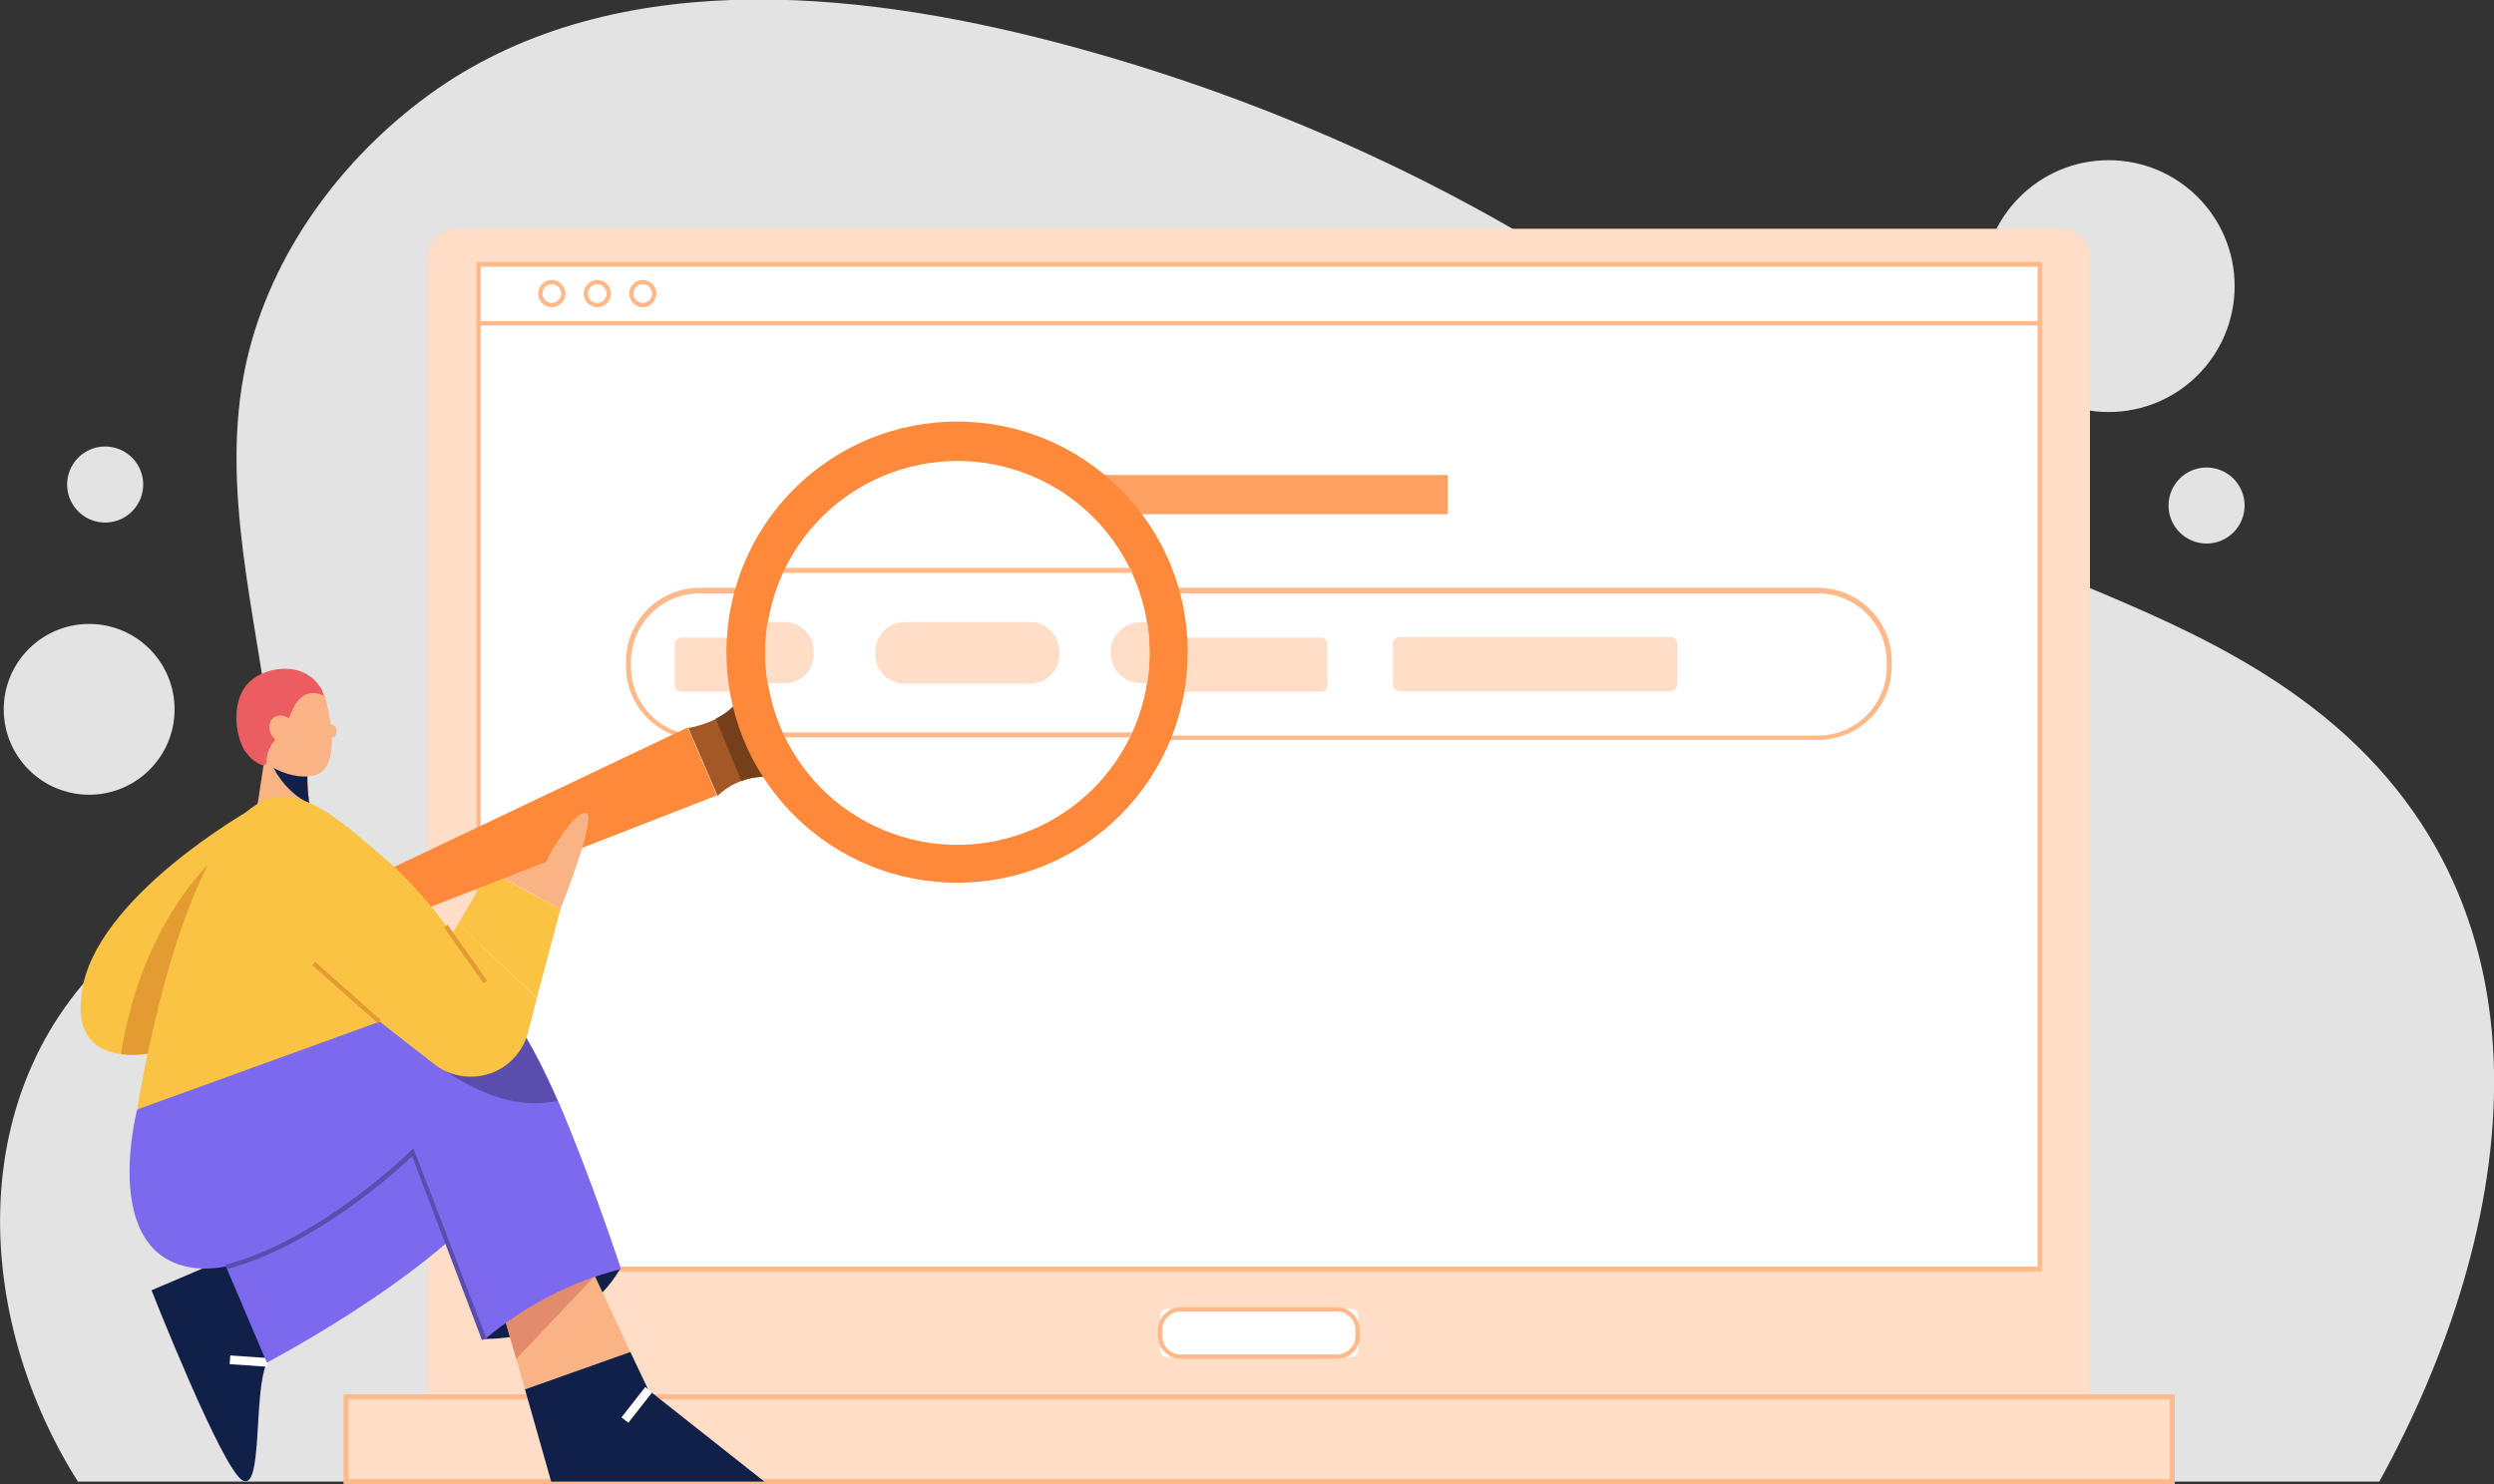 <?xml version="1.0" encoding="utf-8"?>
<!-- Generator: Adobe Illustrator 26.3.1, SVG Export Plug-In . SVG Version: 6.00 Build 0)  -->
<svg version="1.1" id="Capa_1" xmlns="http://www.w3.org/2000/svg" xmlns:xlink="http://www.w3.org/1999/xlink" x="0px" y="0px"
	 viewBox="0 0 400 238.1" style="enable-background:new 0 0 400 238.1;" xml:space="preserve">
<rect x="0" y="0" width="400" height="238.1" fill="#333333" stroke="none"/>
<style type="text/css">
	.st0{fill:#E3E3E3;}
	.st1{fill:#FFDDC7;}
	.st2{fill:#FFFFFF;}
	.st3{fill:#FFB98A;}
	.st4{fill:#D3DFFF;}
	.st5{fill:#FFA163;}
	.st6{fill:#F9B384;}
	.st7{fill:#102048;}
	.st8{fill:#EB5D60;}
	.st9{fill:#7D69ED;}
	.st10{fill:#E28B6D;}
	.st11{fill:#5B4DAD;}
	.st12{fill:#FBC343;}
	.st13{fill:#E49B31;}
	.st14{fill:#A35826;}
	.st15{fill:#FF893B;}
	.st16{fill:#753F1B;}
</style>
<g>
	<g>
		<g>
			<path class="st0" d="M368.6,111.8C351.2,99.2,330.2,93.1,311,84c-18.5-8.8-31.7-22.8-48.3-34.5c-27.1-19-58.4-33.2-90.3-41.9
				c-32.2-8.8-71.6-13.6-101,5.8c-14.4,9.6-26.2,24.4-31,41.2c-5.7,19.9-0.1,40.3,2.6,60.2c2.2,16.2-8.2,25.1-20.4,34.3
				C-6,170.7-5.2,209.7,12.5,237.7h369.1C403.5,198,413.1,143.8,368.6,111.8z"/>
		</g>
		<circle class="st0" cx="14.3" cy="113.8" r="13.7"/>
		<circle class="st0" cx="338.2" cy="45.9" r="20.2"/>
		<ellipse transform="matrix(0.156 -0.988 0.988 0.156 -62.622 82.194)" class="st0" cx="16.8" cy="77.8" rx="6.1" ry="6.1"/>
		<circle class="st0" cx="353.9" cy="81.1" r="6.1"/>
	</g>
	<path class="st1" d="M335.2,41.3v181.1c0,2.5-2.1,4.6-4.6,4.6H73.2c-2.5,0-4.6-2.1-4.6-4.6V41.3c0-2.5,2.1-4.6,4.6-4.6h257.4
		C333.2,36.7,335.2,38.7,335.2,41.3z"/>
	<g>
		<rect x="76.7" y="51.8" class="st2" width="250.4" height="151.8"/>
		<path class="st3" d="M327.5,204H76.4V51.5h251.1V204z M77.1,203.2h249.7V52.2H77.1V203.2z"/>
	</g>
	<g>
		<rect x="76.7" y="42.4" class="st2" width="250.4" height="9.4"/>
		<path class="st3" d="M327.5,52.2H76.4V42h251.1V52.2z M77.1,51.5h249.7v-8.7H77.1V51.5z"/>
	</g>
	<g>
		<path class="st3" d="M88.5,49.3c-1.2,0-2.2-1-2.2-2.2c0-1.2,1-2.2,2.2-2.2c1.2,0,2.2,1,2.2,2.2C90.7,48.3,89.7,49.3,88.5,49.3z
			 M88.5,45.6c-0.8,0-1.5,0.7-1.5,1.5c0,0.8,0.7,1.5,1.5,1.5c0.8,0,1.5-0.7,1.5-1.5C90,46.3,89.3,45.6,88.5,45.6z"/>
		<path class="st3" d="M95.8,49.3c-1.2,0-2.2-1-2.2-2.2c0-1.2,1-2.2,2.2-2.2c1.2,0,2.2,1,2.2,2.2C98,48.3,97,49.3,95.8,49.3z
			 M95.8,45.6c-0.8,0-1.5,0.7-1.5,1.5c0,0.8,0.7,1.5,1.5,1.5s1.5-0.7,1.5-1.5C97.2,46.3,96.6,45.6,95.8,45.6z"/>
		<path class="st3" d="M103.1,49.3c-1.2,0-2.2-1-2.2-2.2c0-1.2,1-2.2,2.2-2.2c1.2,0,2.2,1,2.2,2.2C105.2,48.3,104.3,49.3,103.1,49.3
			z M103.1,45.6c-0.8,0-1.5,0.7-1.5,1.5c0,0.8,0.7,1.5,1.5,1.5s1.5-0.7,1.5-1.5C104.5,46.3,103.9,45.6,103.1,45.6z"/>
	</g>
	<g>
		<rect x="55.5" y="224.1" class="st1" width="292.9" height="13.6"/>
		<path class="st3" d="M348.8,238.1H55.1v-14.4h293.7V238.1z M55.9,237.3H348v-12.8H55.9V237.3z"/>
	</g>
	<g>
		<path class="st2" d="M216.8,217.7h-29.7c-0.5,0-1-0.4-1-1V211c0-0.5,0.4-1,1-1h29.7c0.5,0,1,0.4,1,1v5.6
			C217.8,217.2,217.3,217.7,216.8,217.7z"/>
		<path class="st3" d="M214.4,218h-25c-2,0-3.7-1.7-3.7-3.7v-0.9c0-2,1.7-3.7,3.7-3.7h25c2,0,3.7,1.7,3.7,3.7v0.9
			C218.1,216.4,216.5,218,214.4,218z M189.4,210.4c-1.6,0-3,1.3-3,3v0.9c0,1.6,1.3,3,3,3h25c1.6,0,3-1.3,3-3v-0.9c0-1.6-1.3-3-3-3
			H189.4z"/>
	</g>
	<g>
		<path class="st3" d="M291.6,118.7H112.2c-6.5,0-11.8-5.3-11.8-11.8v-0.8c0-6.5,5.3-11.8,11.8-11.8h179.4c6.5,0,11.8,5.3,11.8,11.8
			v0.8C303.4,113.5,298.1,118.7,291.6,118.7z M112.2,95.2c-6.1,0-11,5-11,11v0.8c0,6.1,5,11,11,11h179.4c6.1,0,11-5,11-11v-0.8
			c0-6.1-5-11-11-11H112.2z"/>
		<path class="st1" d="M136,111h-26.7c-0.6,0-1.1-0.5-1.1-1.1v-6.5c0-0.6,0.5-1.1,1.1-1.1H136c0.6,0,1.1,0.5,1.1,1.1v6.5
			C137.1,110.5,136.6,111,136,111z"/>
		<path class="st4" d="M171.2,111h-24c-0.6,0-1.1-0.5-1.1-1.1v-6.5c0-0.6,0.5-1.1,1.1-1.1h24c0.6,0,1.1,0.5,1.1,1.1v6.5
			C172.3,110.5,171.8,111,171.2,111z"/>
		<path class="st1" d="M211.8,111h-31c-0.6,0-1.1-0.5-1.1-1.1v-6.5c0-0.6,0.5-1.1,1.1-1.1h31c0.6,0,1.1,0.5,1.1,1.1v6.5
			C213,110.5,212.4,111,211.8,111z"/>
		<path class="st1" d="M267.9,110.9h-43.4c-0.6,0-1.1-0.5-1.1-1.1v-6.5c0-0.6,0.5-1.1,1.1-1.1h43.4c0.6,0,1.1,0.5,1.1,1.1v6.5
			C269,110.4,268.5,110.9,267.9,110.9z"/>
	</g>
	<rect x="171.7" y="76.2" class="st5" width="60.5" height="6.3"/>
	<g>
		<g>
			<path class="st6" d="M51.4,135.9l-11.5,2.3l2.6-16.9l7.1,0.1c0,0.3-0.1,0.6-0.1,0.9c-0.3,2.3-0.1,4.6,0.2,6.6
				C50.2,132.9,51.4,135.9,51.4,135.9z"/>
			<path class="st7" d="M49.6,128.9c-4.4-2.1-6.1-6.5-6.1-6.5l5.9-0.1C49.2,124.6,49.3,126.9,49.6,128.9z"/>
			<path class="st6" d="M52.1,111.7c0.5,1.6,3,11.6-1.7,12.7c-4.7,1.1-9.5-3.2-9.5-3.2l1.6-9.6l6.8-2L52.1,111.7z"/>
			<path class="st8" d="M45.9,117.1c0,0,1.2-8,6.2-5.4c-0.2-0.1-0.4-0.9-0.5-1.1c-0.5-0.8-1.1-1.6-1.9-2.1c-2.8-2.1-7.6-1.3-9.9,1.1
				c-2.2,2.3-2.3,6.5-1.2,9.5c0.2,0.5,0.4,1,0.7,1.4c0.3,0.4,0.6,0.7,0.9,1.1c0.3,0.3,2.5,2,2.5,0.7
				C42.8,118.9,45.9,117.1,45.9,117.1z"/>
			<ellipse transform="matrix(0.774 -0.633 0.633 0.774 -63.836 55.214)" class="st6" cx="45.4" cy="117" rx="2" ry="2.4"/>
			<ellipse class="st6" cx="53" cy="117.3" rx="1" ry="1.1"/>
		</g>
		<g>
			<g>
				<path class="st7" d="M37.9,201.2L24.3,207c0,0,11.3,28.7,14.6,30.5c3.3,1.8,1.7-14.1,3.9-18.9l2.9-11.3L37.9,201.2z"/>
				
					<rect x="39.1" y="215.4" transform="matrix(6.935371e-02 -0.998 0.998 6.935371e-02 -180.846 242.934)" class="st2" width="1.4" height="6"/>
			</g>
			<path class="st9" d="M34.5,199.1l8.3,19.5c0,0,32.2-16.8,40.1-32.2l-12.6-16.5L34.5,199.1z"/>
			<path class="st7" d="M77.6,214.8c0,0,15,0.6,21.9-11.3l-15.3-2.3L77.6,214.8z"/>
			<g>
				<polygon class="st6" points="101.1,216.9 84.2,222.9 82.8,218 80.3,209.3 94.5,202.6 95.4,204.7 				"/>
				<polygon class="st7" points="122.6,237.7 104,223 101.1,216.9 84.2,222.9 88.4,237.7 				"/>
				
					<rect x="99" y="224.8" transform="matrix(0.617 -0.787 0.787 0.617 -138.326 166.604)" class="st2" width="6.2" height="1.4"/>
				<polygon class="st10" points="95.4,204.7 82.8,218 80.3,209.3 94.5,202.6 				"/>
			</g>
			<path class="st9" d="M99.6,203.6c-8,2-15.3,5.8-21.9,11.3l-11.4-30.1c0,0-23.1,22-36.8,18.3C16.3,199.7,22,178,22,178
				c18-12.6,46.5-29.5,59.1-16.1c0.1,0.1,0.1,0.1,0.2,0.2c2.6,2.8,5.5,8.4,8.2,14.5C94.8,188.9,99.6,203.6,99.6,203.6z"/>
			<path class="st11" d="M89.4,176.6c-12.5,2.9-25.3-10.9-25.3-10.9l12.9-4.2l4.1,0.4c0.1,0.1,0.1,0.1,0.2,0.2
				C83.8,164.9,86.7,170.5,89.4,176.6z"/>
			<path class="st11" d="M77.3,215l-11.2-29.5c-2.4,2.3-15.7,14.4-29.7,18.1l-0.2-0.7c15.2-4,29.6-18.2,29.7-18.3l0.4-0.4L78,214.7
				L77.3,215z"/>
		</g>
		<g>
			<path class="st12" d="M40.5,129.7l-5,16.3l-6.8,21.9c0,0-5,1.8-9.3,1.2c-3.9-0.5-7.3-2.8-6.3-9.8
				C15.1,143.9,40.5,129.7,40.5,129.7z"/>
			<path class="st13" d="M35.5,146l-6.8,21.9c0,0-5,1.8-9.3,1.2C23,146.6,35.2,137,35.2,137L35.5,146z"/>
			<polygon class="st12" points="89.9,145.8 86.1,160.1 73.5,148.2 78.5,139.7 85.3,143.4 			"/>
			<polygon class="st6" points="78.5,139.7 83.3,132 93.1,127.9 89.9,145.8 			"/>
			<g>
				<path class="st14" d="M125.8,125c-2.6-0.6-4.9-0.5-6.9,0.3c-1.4,0.5-2.7,1.3-3.8,2.4l-4.7-10.9c1.6-0.3,3.1-0.8,4.5-1.5
					c2-1,3.6-2.5,4.8-4.5L125.8,125z"/>
				<polygon class="st15" points="115,127.6 110.3,116.7 41.1,149.6 43.6,155.4 115,127.6 110.3,116.7 				"/>
				<path class="st16" d="M125.8,125c-2.6-0.6-4.9-0.5-6.9,0.3l-4.1-10c2-1,3.6-2.5,4.8-4.5L125.8,125z"/>
				
					<ellipse transform="matrix(0.707 -0.707 0.707 0.707 -28.976 139.196)" class="st15" cx="153.5" cy="104.6" rx="37" ry="37"/>
				
					<ellipse transform="matrix(0.384 -0.923 0.923 0.384 -1.927 206.262)" class="st2" cx="153.5" cy="104.6" rx="30.8" ry="30.8"/>
				<g>
					<path class="st3" d="M125.5,91.9h56.2c-0.1-0.3-0.2-0.5-0.4-0.8h-55.4C125.7,91.4,125.6,91.6,125.5,91.9z"/>
					<path class="st3" d="M181.5,117.5h-56c0.1,0.3,0.2,0.5,0.4,0.8h55.2C181.3,118,181.4,117.7,181.5,117.5z"/>
					<path class="st1" d="M130.5,105v-0.6c0-2.5-2.1-4.6-4.6-4.6h-2.8c-0.5,3.2-0.5,6.5,0,9.8h2.8
						C128.5,109.6,130.5,107.5,130.5,105z"/>
					<path class="st1" d="M145.1,99.8c-2.6,0-4.7,2.1-4.7,4.7v0.5c0,2.6,2.1,4.7,4.7,4.7h20.1c2.6,0,4.7-2.1,4.7-4.7v-0.5
						c0-2.6-2.1-4.7-4.7-4.7H145.1z"/>
					<path class="st1" d="M184,99.8h-1c-2.7,0-4.9,2.2-4.9,4.9c0,2.7,2.2,4.9,4.9,4.9h1C184.5,106.4,184.5,103.1,184,99.8z"/>
				</g>
			</g>
			<path class="st6" d="M89.9,145.8l-4.6-2.5l2.8-6.1c0,0,3.9-7.1,5.9-6.8C95.9,130.8,89.9,145.8,89.9,145.8z"/>
			<path class="st12" d="M73.5,148.2l-1,1.6c-1.9-2.6-6.1-8.2-11.4-12.6v0c-4.7-4-11.2-10.2-16.8-9.3C29.3,130.1,22,178,22,178
				l38.9-14.1l8.7,6.8c1.9,1.5,4.3,2.2,6.7,2h0c4-0.3,7.4-3.2,8.4-7.1l1.4-5.5L73.5,148.2z"/>
			
				<rect x="55.3" y="152.2" transform="matrix(0.663 -0.748 0.748 0.663 -100.447 95.275)" class="st13" width="0.7" height="14.1"/>
			
				<rect x="74.3" y="147.5" transform="matrix(0.817 -0.577 0.577 0.817 -74.607 71.121)" class="st13" width="0.7" height="11"/>
		</g>
	</g>
</g>
</svg>
